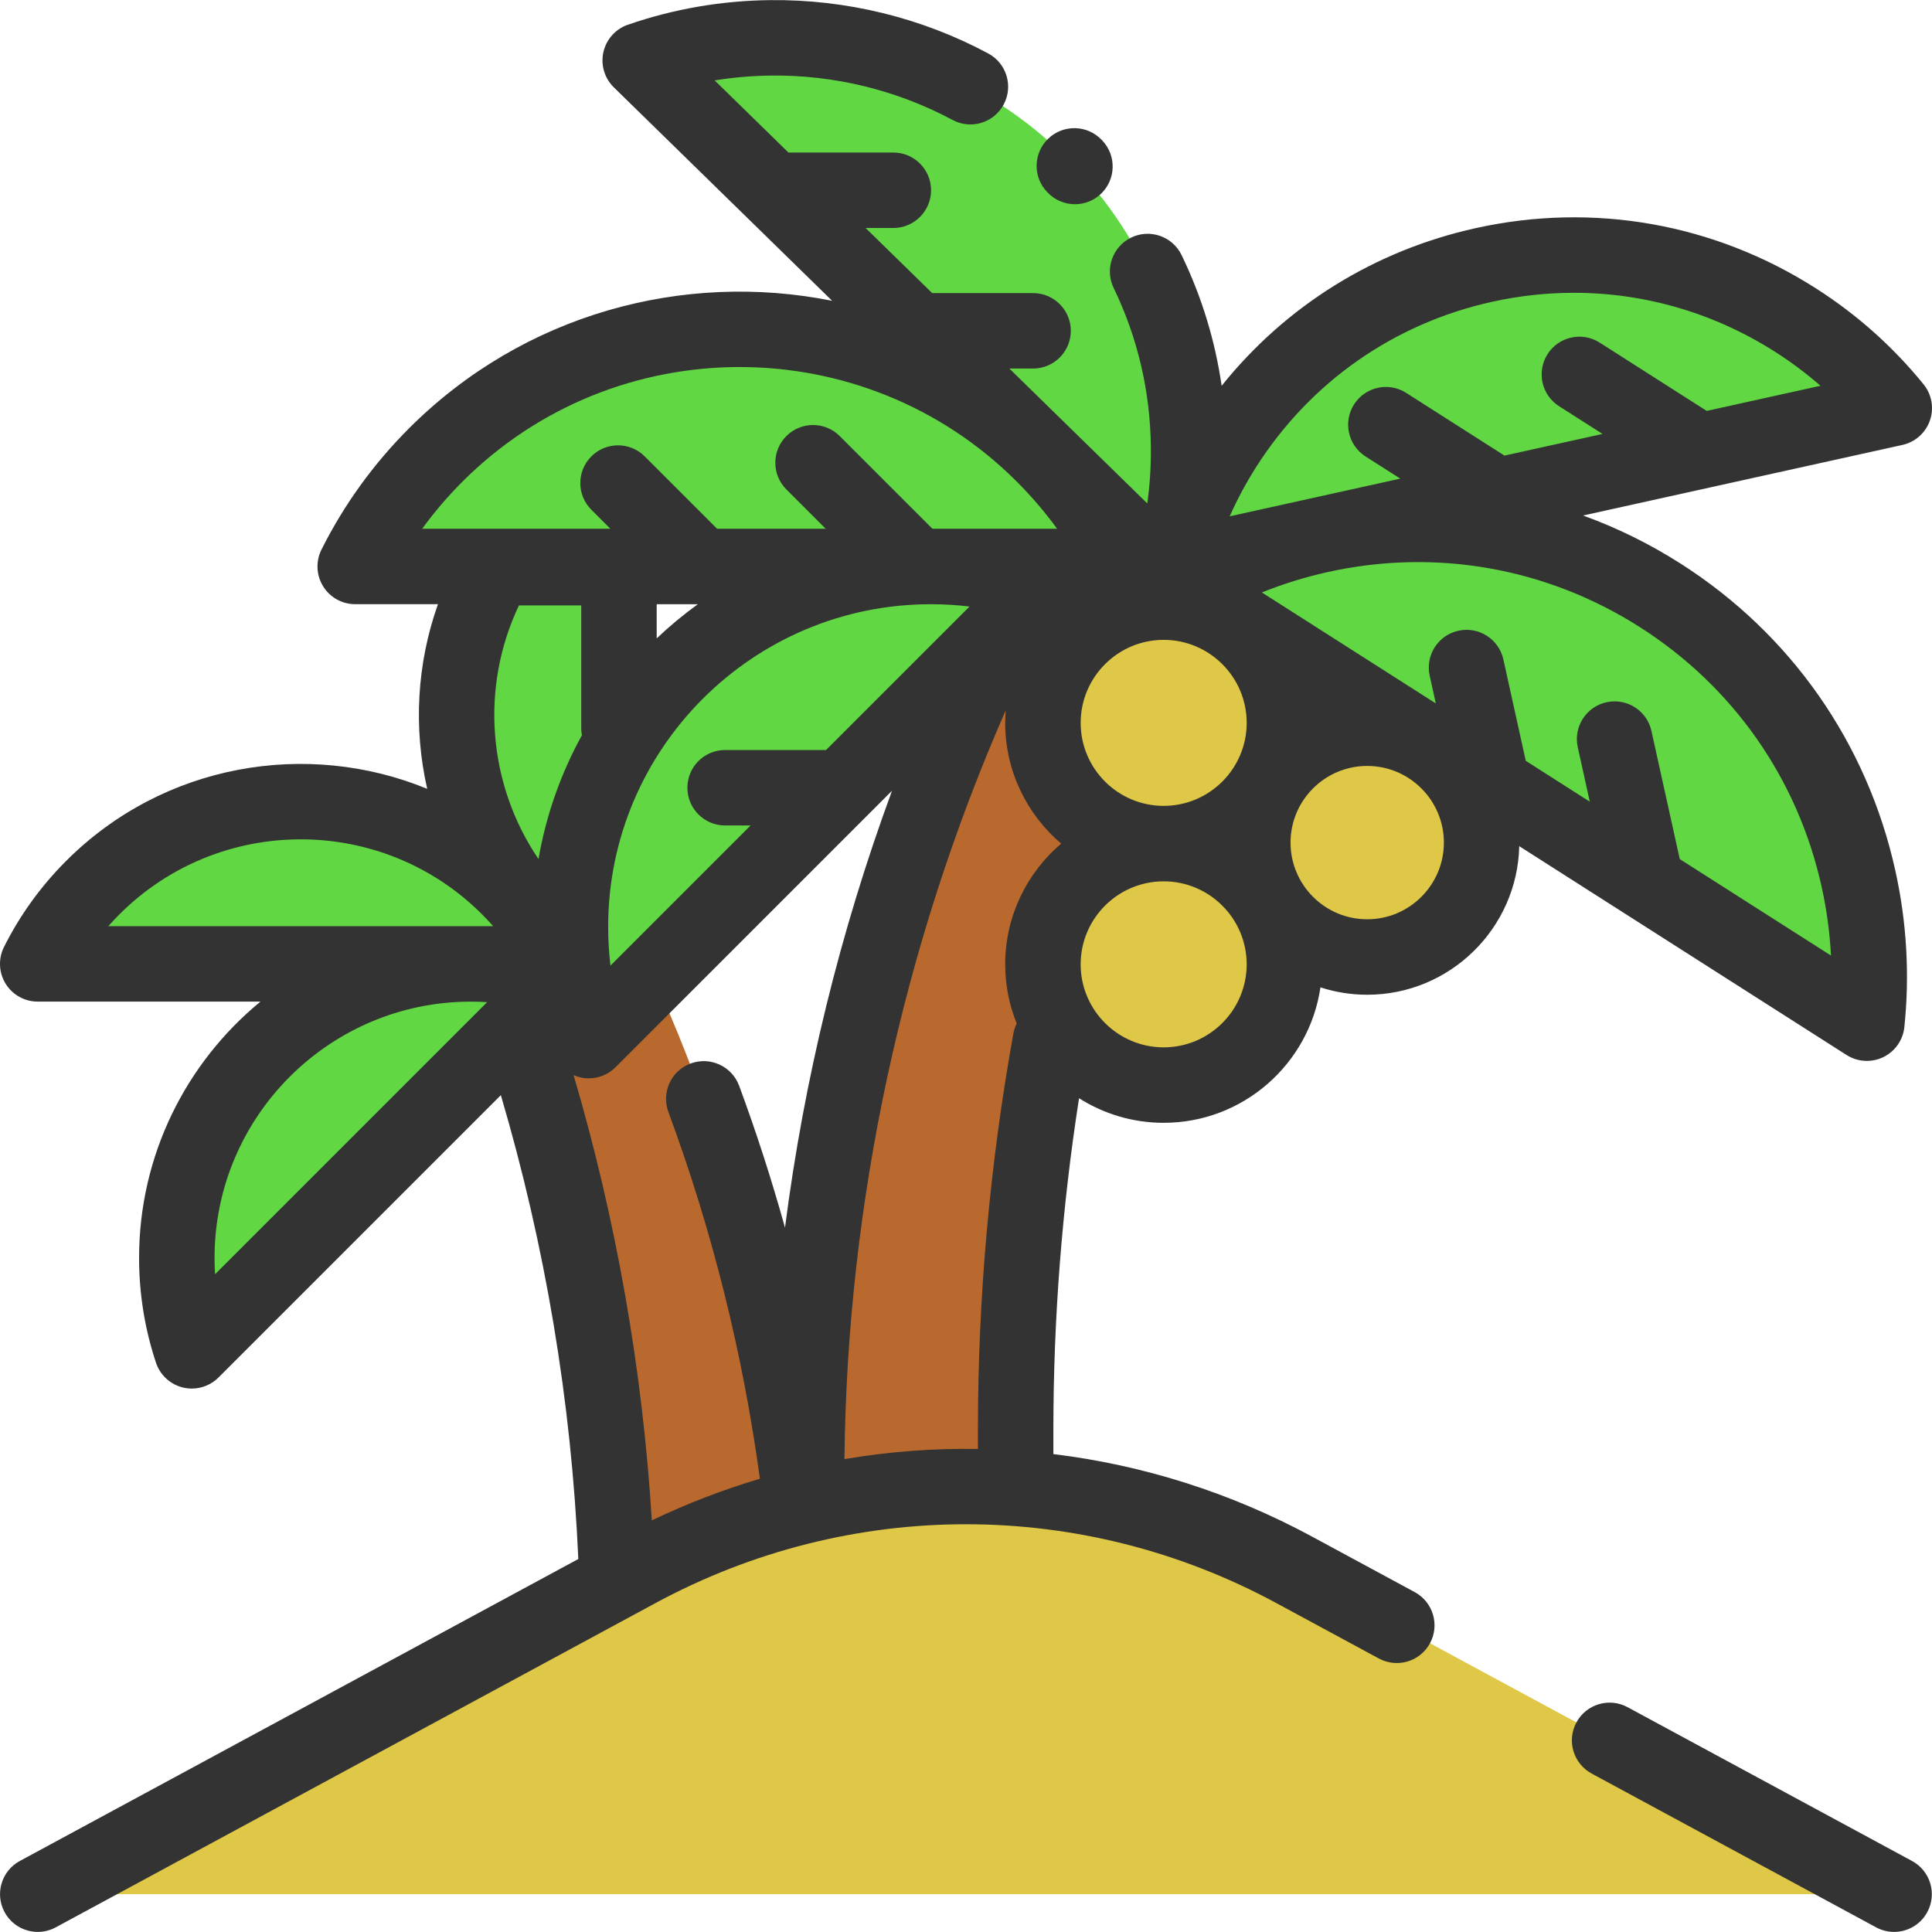 <?xml version="1.0"?>
<svg xmlns="http://www.w3.org/2000/svg" xmlns:xlink="http://www.w3.org/1999/xlink" xmlns:svgjs="http://svgjs.com/svgjs" version="1.1" width="512" height="512" x="0" y="0" viewBox="0 0 512 512" style="enable-background:new 0 0 512 512" xml:space="preserve" class=""><g>
<g xmlns="http://www.w3.org/2000/svg">
	<path style="" d="M164.031,192.982V150.44h-32.532c-17.317,29.821-13.219,68.666,12.318,94.202   c0.766,0.766,1.545,1.513,2.335,2.241L164.031,192.982z" fill="#62d744" data-original="#a6ed9a" class=""/>
	<path style="" d="M149.407,255.442c-3.652-7.292-8.515-14.131-14.597-20.215c-30.434-30.434-79.777-30.434-110.211,0   c-6.083,6.083-10.947,12.923-14.597,20.215H149.407z" fill="#62d744" data-original="#a6ed9a" class=""/>
	<path style="" d="M149.407,259.414c-7.738-2.574-16.013-3.972-24.616-3.972c-43.04,0-77.931,34.891-77.931,77.931   c0,8.603,1.398,16.878,3.972,24.616L149.407,259.414z" fill="#62d744" data-original="#a6ed9a" class=""/>
</g>
<path xmlns="http://www.w3.org/2000/svg" style="" d="M10.008,501.975l158.964-85.944c54.293-29.354,119.727-29.354,174.02,0l158.964,85.944H10.008z" fill="#dfc747" data-original="#ffc66c" class=""/>
<g xmlns="http://www.w3.org/2000/svg">
	<path style="" d="M212.112,401.934c-5.668-46.693-18.358-97.198-37.577-139.982l-35.464,14.798   c14.027,44.086,22.187,94.918,24.198,141.31L212.112,401.934z" fill="#b9692d" data-original="#c6814e" class=""/>
	<path style="" d="M213.994,396.887v-4.492c0-98.071,30.619-193.695,87.584-273.526l0,0l23.396,24.79l0,0   c-3.766,7.53-7.347,15.139-10.742,22.822c-29.745,67.312-45.166,140.177-45.166,213.952v8.733L213.994,396.887z" fill="#b9692d" data-original="#c6814e" class=""/>
</g>
<g xmlns="http://www.w3.org/2000/svg">
	<path style="" d="M297.884,150.125c-5.336-10.657-12.445-20.654-21.335-29.544c-44.48-44.48-116.595-44.48-161.076,0   c-8.89,8.89-15.998,18.887-21.335,29.544H297.884z" fill="#62d744" data-original="#a6ed9a" class=""/>
	<path style="" d="M276.819,154.991c-9.481-3.155-19.621-4.866-30.162-4.866c-52.736,0-95.488,42.751-95.488,95.488   c0,10.541,1.713,20.681,4.866,30.162L276.819,154.991z" fill="#62d744" data-original="#a6ed9a" class=""/>
	<path style="" d="M494.729,271.153c1.297-12.463,0.649-25.342-2.203-38.248   c-14.27-64.573-78.186-105.352-142.759-91.081c-12.907,2.853-24.858,7.693-35.614,14.12L494.729,271.153z" fill="#62d744" data-original="#a6ed9a" class=""/>
	<path style="" d="M502.001,108.149c-7.224-8.902-15.975-16.815-26.17-23.32   c-51.01-32.545-118.743-17.576-151.288,33.433c-6.504,10.196-11.106,21.06-13.907,32.177L502.001,108.149z" fill="#62d744" data-original="#a6ed9a" class=""/>
	<path style="" d="M169.666,16.004c10.837-3.741,22.448-5.836,34.541-5.972C264.711,9.352,314.31,57.848,314.99,118.35   c0.136,12.093-1.698,23.748-5.194,34.666L169.666,16.004z" fill="#62d744" data-original="#a6ed9a" class=""/>
</g>
<g xmlns="http://www.w3.org/2000/svg">
	<circle style="" cx="308.387" cy="191.57" r="31.997" fill="#dfc747" data-original="#ffc66c" class=""/>
	<circle style="" cx="308.387" cy="255.563" r="31.997" fill="#dfc747" data-original="#ffc66c" class=""/>
	<circle style="" cx="362.322" cy="223.297" r="30.317" fill="#dfc747" data-original="#ffc66c" class=""/>
</g>
<path xmlns="http://www.w3.org/2000/svg" d="M506.71,493.179l-75.39-40.76c-4.857-2.628-10.925-0.817-13.552,4.041c-2.626,4.857-0.817,10.925,4.041,13.552l75.39,40.76  c1.512,0.817,3.141,1.205,4.746,1.205c3.555,0,6.995-1.9,8.805-5.245C513.376,501.872,511.568,495.806,506.71,493.179z" fill="#333333" data-original="#000000" style="" class=""/>
<path xmlns="http://www.w3.org/2000/svg" d="M285.958,291.041c6.494,4.12,14.183,6.516,22.426,6.516c21.085,0,38.584-15.621,41.548-35.897  c3.907,1.265,8.069,1.957,12.392,1.957c21.915,0,39.788-17.578,40.293-39.373l86.736,55.338c1.633,1.042,3.502,1.57,5.378,1.57  c1.482,0,2.968-0.329,4.346-0.994c3.122-1.507,5.24-4.523,5.599-7.97c1.439-13.828,0.636-27.77-2.385-41.441  c-7.478-33.838-27.686-62.739-56.901-81.379c-8.23-5.25-16.897-9.51-25.859-12.753l84.629-18.702  c3.385-0.749,6.141-3.196,7.283-6.469c1.143-3.273,0.508-6.903-1.677-9.595c-8.073-9.949-17.681-18.511-28.557-25.449  c-26.923-17.177-58.922-22.841-90.103-15.95c-26.884,5.941-50.38,20.608-67.356,41.79c-1.737-12.009-5.284-23.607-10.616-34.636  c-2.404-4.972-8.38-7.052-13.355-4.65c-4.971,2.404-7.053,8.382-4.651,13.355c6.378,13.193,9.696,27.376,9.862,42.155  c0.057,5.025-0.26,10.018-0.946,14.947L267.49,97.668h6.287c5.522,0,9.999-4.477,9.999-9.999s-4.477-9.999-9.999-9.999h-26.74  l-17.64-17.248h7.343c5.522,0,9.999-4.477,9.999-9.999s-4.477-9.999-9.999-9.999h-27.796l-19.548-19.114  c4.913-0.796,9.897-1.226,14.922-1.282c16.781-0.206,33.429,3.879,48.121,11.764c4.864,2.611,10.927,0.784,13.539-4.083  c2.611-4.865,0.784-10.927-4.083-13.539c-17.658-9.477-37.646-14.36-57.802-14.139c-12.899,0.145-25.58,2.338-37.692,6.519  c-3.277,1.131-5.733,3.879-6.493,7.261c-0.76,3.383,0.287,6.916,2.766,9.34l57.851,56.564  c-39.304-7.874-81.715,3.385-112.123,33.792c-9.454,9.453-17.261,20.266-23.206,32.138c-1.552,3.1-1.388,6.782,0.434,9.731  c1.822,2.95,5.041,4.744,8.507,4.744h21.923c-5.638,15.882-6.5,32.867-2.849,48.926c-31.844-13.078-69.863-6.715-95.686,19.108  c-6.707,6.707-12.248,14.381-16.467,22.809c-1.552,3.1-1.389,6.782,0.433,9.731s5.041,4.744,8.507,4.744h59.023  c-19.625,16.14-32.163,40.599-32.163,67.932c0,9.486,1.508,18.83,4.483,27.772c1.094,3.29,3.814,5.777,7.187,6.575  c0.763,0.18,1.535,0.268,2.301,0.268c2.621,0,5.173-1.032,7.07-2.929l74.829-74.829c11.79,39.975,18.698,81.269,20.531,122.926  L5.252,493.179c-4.857,2.627-6.666,8.693-4.041,13.552c1.81,3.347,5.25,5.245,8.805,5.245c1.606,0,3.235-0.388,4.746-1.205  l158.963-85.944c51.505-27.846,113.004-27.846,164.509,0l27.175,14.692c4.857,2.626,10.924,0.817,13.552-4.041  c2.626-4.857,0.817-10.925-4.041-13.551l-27.175-14.692c-21.676-11.719-44.938-19.01-68.59-21.888v-6.509  C279.158,349.518,281.445,320.049,285.958,291.041z M308.384,277.559c-12.13,0-21.998-9.868-21.998-21.998  s9.868-21.998,21.998-21.998c12.13,0,21.998,9.868,21.998,21.998C330.382,267.69,320.513,277.559,308.384,277.559z M218.91,198.759  h-26.746c-5.522,0-9.999,4.477-9.999,9.999c0,5.522,4.477,9.999,9.999,9.999h6.748l-37.133,37.133  c-0.407-3.397-0.612-6.827-0.612-10.277c0-47.139,38.35-85.49,85.49-85.49c3.451,0,6.88,0.205,10.277,0.612L218.91,198.759z   M154.213,194.85c-5.543,10.056-9.493,21.107-11.508,32.811c-13.392-19.746-15.546-45.39-5.18-67.224h16.507v32.544  C154.032,193.621,154.098,194.244,154.213,194.85z M286.387,191.568c0-12.13,9.868-21.998,21.998-21.998  c12.13,0,21.998,9.868,21.998,21.998c0,12.13-9.868,21.998-21.998,21.998C296.255,213.566,286.387,203.697,286.387,191.568z   M362.324,243.619c-11.204,0-20.319-9.115-20.319-20.319s9.115-20.319,20.319-20.319c11.204,0,20.319,9.115,20.319,20.319  S373.527,243.619,362.324,243.619z M482.763,235.062c1.329,6.011,2.15,12.082,2.463,18.167l-40.074-25.567l-7.503-33.952  c-1.191-5.392-6.529-8.796-11.921-7.606c-5.392,1.192-8.797,6.529-7.606,11.921l3.188,14.426l-16.965-10.824l-5.938-26.872  c-1.192-5.391-6.528-8.793-11.921-7.606c-5.392,1.192-8.797,6.529-7.606,11.921l1.623,7.345l-46.089-29.405  c5.65-2.281,11.502-4.094,17.512-5.422c28.624-6.325,57.996-1.126,82.707,14.64C459.345,181.992,476.438,206.439,482.763,235.062z   M332.973,123.641c14.303-22.419,36.481-37.926,62.447-43.663c7.209-1.594,14.47-2.381,21.68-2.381  c18.757,0,37.159,5.33,53.353,15.663c4.237,2.703,8.242,5.7,11.993,8.972l-30.146,6.662l-28.371-18.101  c-4.657-2.971-10.837-1.605-13.808,3.051c-2.971,4.655-1.604,10.837,3.051,13.808l11.513,7.345l-25.982,5.741l-26.054-16.623  c-4.653-2.97-10.838-1.604-13.807,3.052c-2.971,4.656-1.604,10.837,3.052,13.808l9.195,5.866l-45.21,9.991  C327.9,132.284,330.269,127.877,332.973,123.641z M122.543,127.651c40.509-40.51,106.424-40.511,146.934,0  c3.896,3.895,7.456,8.063,10.662,12.475h-33.04l-24.564-24.564c-3.905-3.905-10.236-3.905-14.14,0  c-3.905,3.905-3.905,10.236,0,14.14l10.423,10.423h-28.783l-19.181-19.181c-3.905-3.905-10.236-3.905-14.141,0  c-3.906,3.905-3.905,10.236,0,14.141l5.04,5.04h-49.872C115.087,135.713,118.648,131.546,122.543,127.651z M184.934,160.123  c-3.836,2.777-7.48,5.8-10.904,9.056v-9.056H184.934z M28.713,245.443c0.949-1.076,1.935-2.125,2.955-3.146  c26.487-26.486,69.586-26.486,96.071,0c1.021,1.02,2.006,2.069,2.955,3.146H28.713z M56.992,337.687  c-0.09-1.433-0.135-2.871-0.135-4.314c0-37.458,30.475-67.932,67.932-67.932c1.443,0,2.881,0.045,4.314,0.135L56.992,337.687z   M172.741,402.917c-2.464-39.985-9.428-79.584-20.735-118.013c0.555,0.245,1.127,0.459,1.729,0.601  c0.763,0.18,1.534,0.268,2.3,0.268c2.621,0,5.173-1.032,7.07-2.929l73.29-73.29c-13.765,37.365-23.29,76.291-28.361,115.787  c-3.533-12.694-7.58-25.243-12.153-37.599c-1.917-5.179-7.668-7.824-12.848-5.907c-5.179,1.917-7.824,7.669-5.907,12.848  c11.614,31.38,19.761,64.049,24.252,97.203C191.637,394.772,182.063,398.451,172.741,402.917z M223.786,386.679  c0.722-68.125,15.393-136.058,42.747-198.447c-0.087,1.102-0.145,2.212-0.145,3.336c0,12.808,5.77,24.287,14.839,31.997  c-9.069,7.709-14.839,19.189-14.839,31.997c0,5.542,1.089,10.832,3.049,15.681c-0.404,0.819-0.708,1.702-0.879,2.645  c-6.237,34.538-9.399,69.85-9.399,104.951v5.147C247.331,383.789,235.493,384.686,223.786,386.679z" fill="#333333" data-original="#000000" style="" class=""/>
<path xmlns="http://www.w3.org/2000/svg" d="M277.606,50.997c1.966,2.078,4.612,3.126,7.264,3.126c2.467,0,4.938-0.908,6.871-2.737  c4.011-3.796,4.185-10.125,0.389-14.135l-0.188-0.197c-3.814-3.993-10.144-4.138-14.136-0.323  c-3.994,3.815-4.138,10.144-0.323,14.136L277.606,50.997z" fill="#333333" data-original="#000000" style="" class=""/>
<g xmlns="http://www.w3.org/2000/svg">
</g>
<g xmlns="http://www.w3.org/2000/svg">
</g>
<g xmlns="http://www.w3.org/2000/svg">
</g>
<g xmlns="http://www.w3.org/2000/svg">
</g>
<g xmlns="http://www.w3.org/2000/svg">
</g>
<g xmlns="http://www.w3.org/2000/svg">
</g>
<g xmlns="http://www.w3.org/2000/svg">
</g>
<g xmlns="http://www.w3.org/2000/svg">
</g>
<g xmlns="http://www.w3.org/2000/svg">
</g>
<g xmlns="http://www.w3.org/2000/svg">
</g>
<g xmlns="http://www.w3.org/2000/svg">
</g>
<g xmlns="http://www.w3.org/2000/svg">
</g>
<g xmlns="http://www.w3.org/2000/svg">
</g>
<g xmlns="http://www.w3.org/2000/svg">
</g>
<g xmlns="http://www.w3.org/2000/svg">
</g>
</g></svg>
